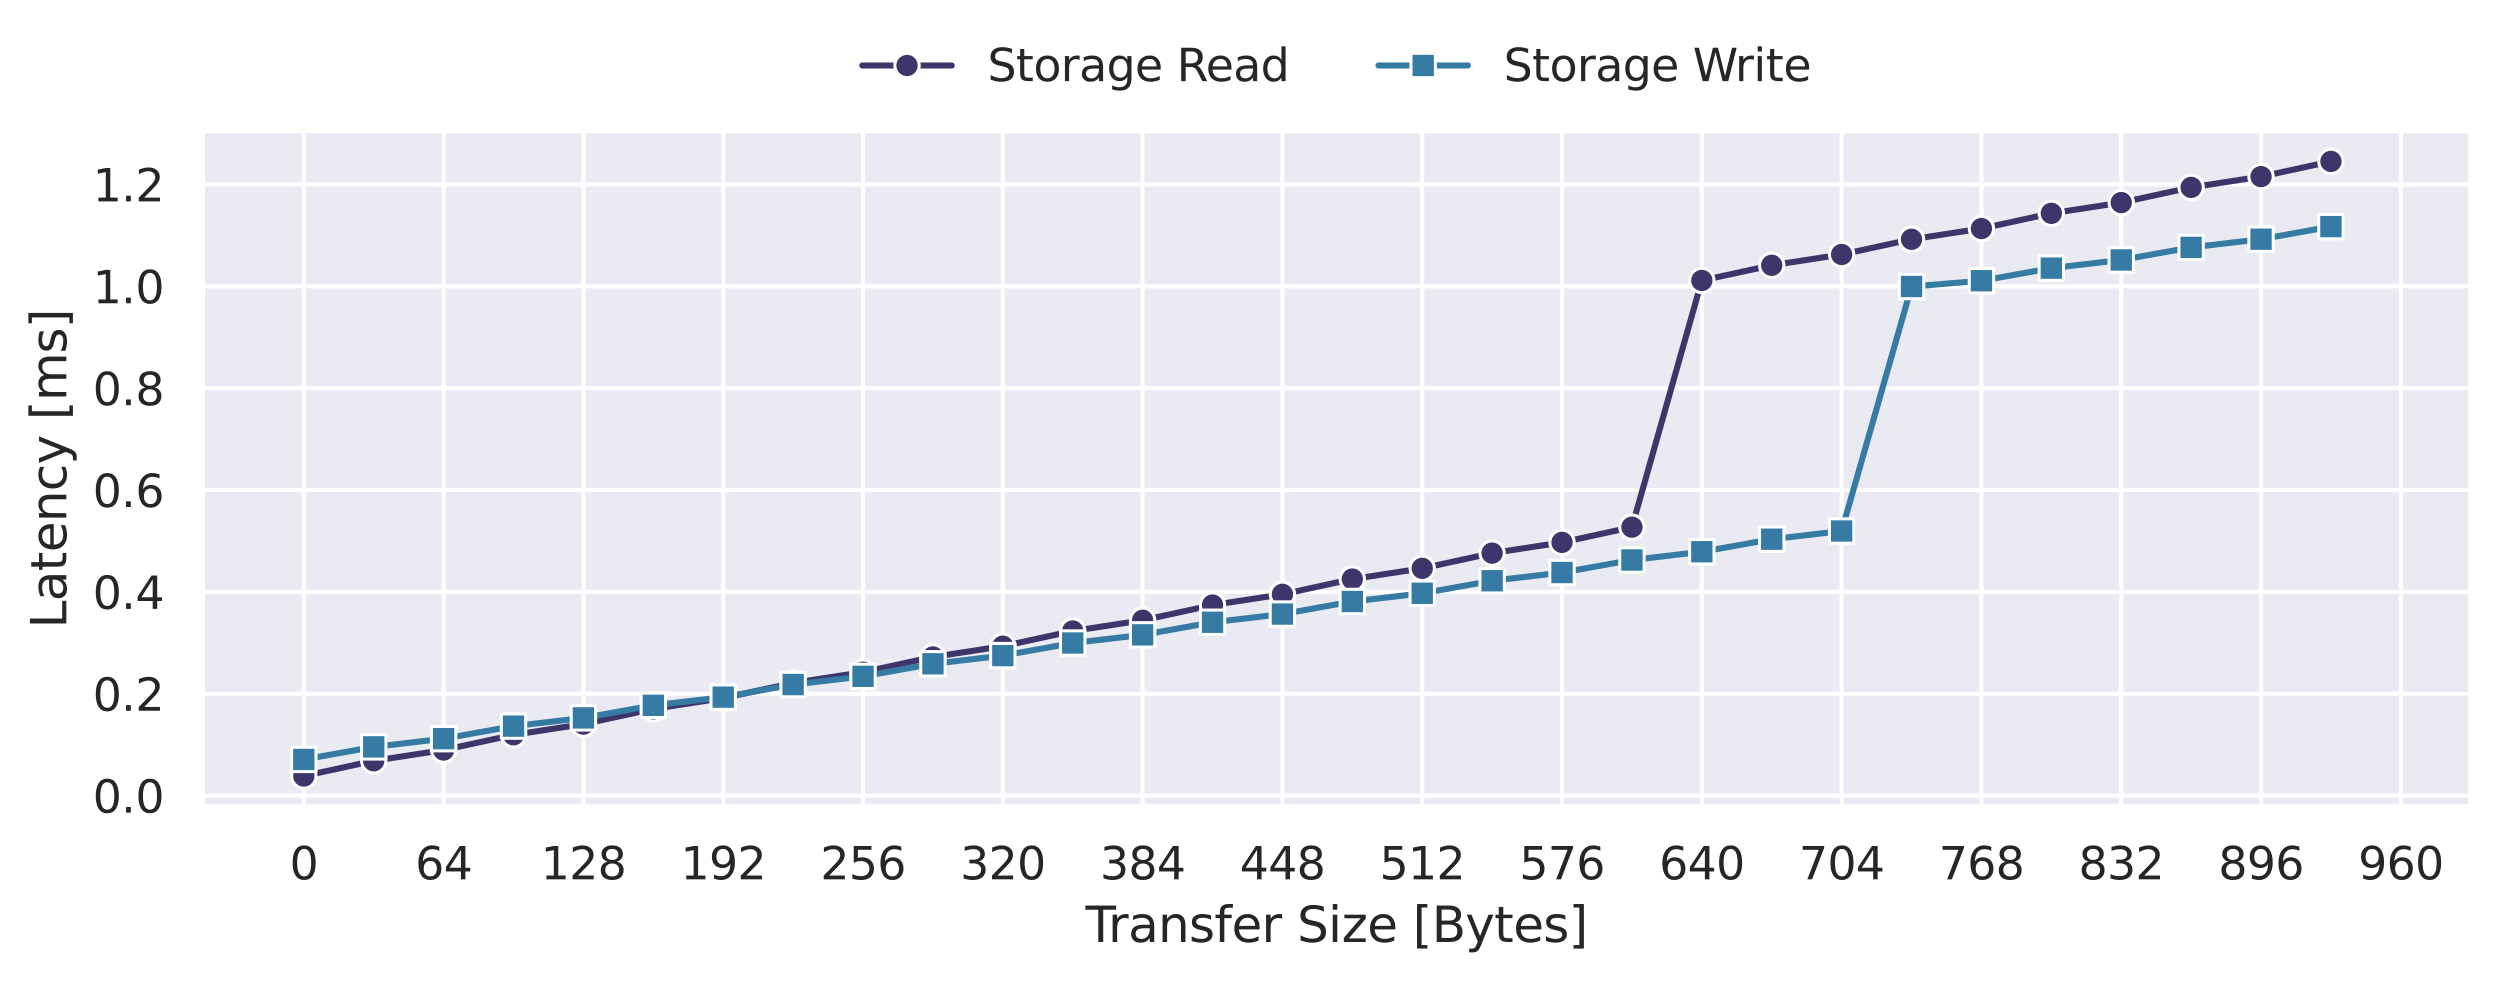 <?xml version="1.0" encoding="utf-8" standalone="no"?>
<!DOCTYPE svg PUBLIC "-//W3C//DTD SVG 1.1//EN"
  "http://www.w3.org/Graphics/SVG/1.1/DTD/svg11.dtd">
<svg xmlns:xlink="http://www.w3.org/1999/xlink" width="615.007pt" height="241.426pt" viewBox="0 0 615.007 241.426" xmlns="http://www.w3.org/2000/svg" version="1.1">
 <defs>
  <style type="text/css">*{stroke-linejoin: round; stroke-linecap: butt}</style>
 </defs>
 <g id="figure_1">
  <g id="patch_1">
   <path d="M 0 241.426 
L 615.007 241.426 
L 615.007 0 
L 0 0 
z
" style="fill: #ffffff"/>
  </g>
  <g id="axes_1">
   <g id="patch_2">
    <path d="M 49.807 198.466 
L 607.807 198.466 
L 607.807 32.146 
L 49.807 32.146 
z
" style="fill: #eaeaf2"/>
   </g>
   <g id="matplotlib.axis_1">
    <g id="xtick_1">
     <g id="line2d_1">
      <path d="M 74.741 198.466 
L 74.741 32.146 
" clip-path="url(#pd2b574ca82)" style="fill: none; stroke: #ffffff; stroke-linecap: round"/>
     </g>
     <g id="text_1">
      <!-- 0 -->
      <g style="fill: #262626" transform="translate(71.242 216.324) scale(0.11 -0.11)">
       <defs>
        <path id="DejaVuSans-30" d="M 2034 4250 
Q 1547 4250 1301 3770 
Q 1056 3291 1056 2328 
Q 1056 1369 1301 889 
Q 1547 409 2034 409 
Q 2525 409 2770 889 
Q 3016 1369 3016 2328 
Q 3016 3291 2770 3770 
Q 2525 4250 2034 4250 
z
M 2034 4750 
Q 2819 4750 3233 4129 
Q 3647 3509 3647 2328 
Q 3647 1150 3233 529 
Q 2819 -91 2034 -91 
Q 1250 -91 836 529 
Q 422 1150 422 2328 
Q 422 3509 836 4129 
Q 1250 4750 2034 4750 
z
" transform="scale(0.016)"/>
       </defs>
       <use xlink:href="#DejaVuSans-30"/>
      </g>
     </g>
    </g>
    <g id="xtick_2">
     <g id="line2d_2">
      <path d="M 109.132 198.466 
L 109.132 32.146 
" clip-path="url(#pd2b574ca82)" style="fill: none; stroke: #ffffff; stroke-linecap: round"/>
     </g>
     <g id="text_2">
      <!-- 64 -->
      <g style="fill: #262626" transform="translate(102.134 216.324) scale(0.11 -0.11)">
       <defs>
        <path id="DejaVuSans-36" d="M 2113 2584 
Q 1688 2584 1439 2293 
Q 1191 2003 1191 1497 
Q 1191 994 1439 701 
Q 1688 409 2113 409 
Q 2538 409 2786 701 
Q 3034 994 3034 1497 
Q 3034 2003 2786 2293 
Q 2538 2584 2113 2584 
z
M 3366 4563 
L 3366 3988 
Q 3128 4100 2886 4159 
Q 2644 4219 2406 4219 
Q 1781 4219 1451 3797 
Q 1122 3375 1075 2522 
Q 1259 2794 1537 2939 
Q 1816 3084 2150 3084 
Q 2853 3084 3261 2657 
Q 3669 2231 3669 1497 
Q 3669 778 3244 343 
Q 2819 -91 2113 -91 
Q 1303 -91 875 529 
Q 447 1150 447 2328 
Q 447 3434 972 4092 
Q 1497 4750 2381 4750 
Q 2619 4750 2861 4703 
Q 3103 4656 3366 4563 
z
" transform="scale(0.016)"/>
        <path id="DejaVuSans-34" d="M 2419 4116 
L 825 1625 
L 2419 1625 
L 2419 4116 
z
M 2253 4666 
L 3047 4666 
L 3047 1625 
L 3713 1625 
L 3713 1100 
L 3047 1100 
L 3047 0 
L 2419 0 
L 2419 1100 
L 313 1100 
L 313 1709 
L 2253 4666 
z
" transform="scale(0.016)"/>
       </defs>
       <use xlink:href="#DejaVuSans-36"/>
       <use xlink:href="#DejaVuSans-34" x="63.623"/>
      </g>
     </g>
    </g>
    <g id="xtick_3">
     <g id="line2d_3">
      <path d="M 143.524 198.466 
L 143.524 32.146 
" clip-path="url(#pd2b574ca82)" style="fill: none; stroke: #ffffff; stroke-linecap: round"/>
     </g>
     <g id="text_3">
      <!-- 128 -->
      <g style="fill: #262626" transform="translate(133.026 216.324) scale(0.11 -0.11)">
       <defs>
        <path id="DejaVuSans-31" d="M 794 531 
L 1825 531 
L 1825 4091 
L 703 3866 
L 703 4441 
L 1819 4666 
L 2450 4666 
L 2450 531 
L 3481 531 
L 3481 0 
L 794 0 
L 794 531 
z
" transform="scale(0.016)"/>
        <path id="DejaVuSans-32" d="M 1228 531 
L 3431 531 
L 3431 0 
L 469 0 
L 469 531 
Q 828 903 1448 1529 
Q 2069 2156 2228 2338 
Q 2531 2678 2651 2914 
Q 2772 3150 2772 3378 
Q 2772 3750 2511 3984 
Q 2250 4219 1831 4219 
Q 1534 4219 1204 4116 
Q 875 4013 500 3803 
L 500 4441 
Q 881 4594 1212 4672 
Q 1544 4750 1819 4750 
Q 2544 4750 2975 4387 
Q 3406 4025 3406 3419 
Q 3406 3131 3298 2873 
Q 3191 2616 2906 2266 
Q 2828 2175 2409 1742 
Q 1991 1309 1228 531 
z
" transform="scale(0.016)"/>
        <path id="DejaVuSans-38" d="M 2034 2216 
Q 1584 2216 1326 1975 
Q 1069 1734 1069 1313 
Q 1069 891 1326 650 
Q 1584 409 2034 409 
Q 2484 409 2743 651 
Q 3003 894 3003 1313 
Q 3003 1734 2745 1975 
Q 2488 2216 2034 2216 
z
M 1403 2484 
Q 997 2584 770 2862 
Q 544 3141 544 3541 
Q 544 4100 942 4425 
Q 1341 4750 2034 4750 
Q 2731 4750 3128 4425 
Q 3525 4100 3525 3541 
Q 3525 3141 3298 2862 
Q 3072 2584 2669 2484 
Q 3125 2378 3379 2068 
Q 3634 1759 3634 1313 
Q 3634 634 3220 271 
Q 2806 -91 2034 -91 
Q 1263 -91 848 271 
Q 434 634 434 1313 
Q 434 1759 690 2068 
Q 947 2378 1403 2484 
z
M 1172 3481 
Q 1172 3119 1398 2916 
Q 1625 2713 2034 2713 
Q 2441 2713 2670 2916 
Q 2900 3119 2900 3481 
Q 2900 3844 2670 4047 
Q 2441 4250 2034 4250 
Q 1625 4250 1398 4047 
Q 1172 3844 1172 3481 
z
" transform="scale(0.016)"/>
       </defs>
       <use xlink:href="#DejaVuSans-31"/>
       <use xlink:href="#DejaVuSans-32" x="63.623"/>
       <use xlink:href="#DejaVuSans-38" x="127.246"/>
      </g>
     </g>
    </g>
    <g id="xtick_4">
     <g id="line2d_4">
      <path d="M 177.915 198.466 
L 177.915 32.146 
" clip-path="url(#pd2b574ca82)" style="fill: none; stroke: #ffffff; stroke-linecap: round"/>
     </g>
     <g id="text_4">
      <!-- 192 -->
      <g style="fill: #262626" transform="translate(167.417 216.324) scale(0.11 -0.11)">
       <defs>
        <path id="DejaVuSans-39" d="M 703 97 
L 703 672 
Q 941 559 1184 500 
Q 1428 441 1663 441 
Q 2288 441 2617 861 
Q 2947 1281 2994 2138 
Q 2813 1869 2534 1725 
Q 2256 1581 1919 1581 
Q 1219 1581 811 2004 
Q 403 2428 403 3163 
Q 403 3881 828 4315 
Q 1253 4750 1959 4750 
Q 2769 4750 3195 4129 
Q 3622 3509 3622 2328 
Q 3622 1225 3098 567 
Q 2575 -91 1691 -91 
Q 1453 -91 1209 -44 
Q 966 3 703 97 
z
M 1959 2075 
Q 2384 2075 2632 2365 
Q 2881 2656 2881 3163 
Q 2881 3666 2632 3958 
Q 2384 4250 1959 4250 
Q 1534 4250 1286 3958 
Q 1038 3666 1038 3163 
Q 1038 2656 1286 2365 
Q 1534 2075 1959 2075 
z
" transform="scale(0.016)"/>
       </defs>
       <use xlink:href="#DejaVuSans-31"/>
       <use xlink:href="#DejaVuSans-39" x="63.623"/>
       <use xlink:href="#DejaVuSans-32" x="127.246"/>
      </g>
     </g>
    </g>
    <g id="xtick_5">
     <g id="line2d_5">
      <path d="M 212.306 198.466 
L 212.306 32.146 
" clip-path="url(#pd2b574ca82)" style="fill: none; stroke: #ffffff; stroke-linecap: round"/>
     </g>
     <g id="text_5">
      <!-- 256 -->
      <g style="fill: #262626" transform="translate(201.808 216.324) scale(0.11 -0.11)">
       <defs>
        <path id="DejaVuSans-35" d="M 691 4666 
L 3169 4666 
L 3169 4134 
L 1269 4134 
L 1269 2991 
Q 1406 3038 1543 3061 
Q 1681 3084 1819 3084 
Q 2600 3084 3056 2656 
Q 3513 2228 3513 1497 
Q 3513 744 3044 326 
Q 2575 -91 1722 -91 
Q 1428 -91 1123 -41 
Q 819 9 494 109 
L 494 744 
Q 775 591 1075 516 
Q 1375 441 1709 441 
Q 2250 441 2565 725 
Q 2881 1009 2881 1497 
Q 2881 1984 2565 2268 
Q 2250 2553 1709 2553 
Q 1456 2553 1204 2497 
Q 953 2441 691 2322 
L 691 4666 
z
" transform="scale(0.016)"/>
       </defs>
       <use xlink:href="#DejaVuSans-32"/>
       <use xlink:href="#DejaVuSans-35" x="63.623"/>
       <use xlink:href="#DejaVuSans-36" x="127.246"/>
      </g>
     </g>
    </g>
    <g id="xtick_6">
     <g id="line2d_6">
      <path d="M 246.698 198.466 
L 246.698 32.146 
" clip-path="url(#pd2b574ca82)" style="fill: none; stroke: #ffffff; stroke-linecap: round"/>
     </g>
     <g id="text_6">
      <!-- 320 -->
      <g style="fill: #262626" transform="translate(236.2 216.324) scale(0.11 -0.11)">
       <defs>
        <path id="DejaVuSans-33" d="M 2597 2516 
Q 3050 2419 3304 2112 
Q 3559 1806 3559 1356 
Q 3559 666 3084 287 
Q 2609 -91 1734 -91 
Q 1441 -91 1130 -33 
Q 819 25 488 141 
L 488 750 
Q 750 597 1062 519 
Q 1375 441 1716 441 
Q 2309 441 2620 675 
Q 2931 909 2931 1356 
Q 2931 1769 2642 2001 
Q 2353 2234 1838 2234 
L 1294 2234 
L 1294 2753 
L 1863 2753 
Q 2328 2753 2575 2939 
Q 2822 3125 2822 3475 
Q 2822 3834 2567 4026 
Q 2313 4219 1838 4219 
Q 1578 4219 1281 4162 
Q 984 4106 628 3988 
L 628 4550 
Q 988 4650 1302 4700 
Q 1616 4750 1894 4750 
Q 2613 4750 3031 4423 
Q 3450 4097 3450 3541 
Q 3450 3153 3228 2886 
Q 3006 2619 2597 2516 
z
" transform="scale(0.016)"/>
       </defs>
       <use xlink:href="#DejaVuSans-33"/>
       <use xlink:href="#DejaVuSans-32" x="63.623"/>
       <use xlink:href="#DejaVuSans-30" x="127.246"/>
      </g>
     </g>
    </g>
    <g id="xtick_7">
     <g id="line2d_7">
      <path d="M 281.089 198.466 
L 281.089 32.146 
" clip-path="url(#pd2b574ca82)" style="fill: none; stroke: #ffffff; stroke-linecap: round"/>
     </g>
     <g id="text_7">
      <!-- 384 -->
      <g style="fill: #262626" transform="translate(270.591 216.324) scale(0.11 -0.11)">
       <use xlink:href="#DejaVuSans-33"/>
       <use xlink:href="#DejaVuSans-38" x="63.623"/>
       <use xlink:href="#DejaVuSans-34" x="127.246"/>
      </g>
     </g>
    </g>
    <g id="xtick_8">
     <g id="line2d_8">
      <path d="M 315.481 198.466 
L 315.481 32.146 
" clip-path="url(#pd2b574ca82)" style="fill: none; stroke: #ffffff; stroke-linecap: round"/>
     </g>
     <g id="text_8">
      <!-- 448 -->
      <g style="fill: #262626" transform="translate(304.982 216.324) scale(0.11 -0.11)">
       <use xlink:href="#DejaVuSans-34"/>
       <use xlink:href="#DejaVuSans-34" x="63.623"/>
       <use xlink:href="#DejaVuSans-38" x="127.246"/>
      </g>
     </g>
    </g>
    <g id="xtick_9">
     <g id="line2d_9">
      <path d="M 349.872 198.466 
L 349.872 32.146 
" clip-path="url(#pd2b574ca82)" style="fill: none; stroke: #ffffff; stroke-linecap: round"/>
     </g>
     <g id="text_9">
      <!-- 512 -->
      <g style="fill: #262626" transform="translate(339.374 216.324) scale(0.11 -0.11)">
       <use xlink:href="#DejaVuSans-35"/>
       <use xlink:href="#DejaVuSans-31" x="63.623"/>
       <use xlink:href="#DejaVuSans-32" x="127.246"/>
      </g>
     </g>
    </g>
    <g id="xtick_10">
     <g id="line2d_10">
      <path d="M 384.263 198.466 
L 384.263 32.146 
" clip-path="url(#pd2b574ca82)" style="fill: none; stroke: #ffffff; stroke-linecap: round"/>
     </g>
     <g id="text_10">
      <!-- 576 -->
      <g style="fill: #262626" transform="translate(373.765 216.324) scale(0.11 -0.11)">
       <defs>
        <path id="DejaVuSans-37" d="M 525 4666 
L 3525 4666 
L 3525 4397 
L 1831 0 
L 1172 0 
L 2766 4134 
L 525 4134 
L 525 4666 
z
" transform="scale(0.016)"/>
       </defs>
       <use xlink:href="#DejaVuSans-35"/>
       <use xlink:href="#DejaVuSans-37" x="63.623"/>
       <use xlink:href="#DejaVuSans-36" x="127.246"/>
      </g>
     </g>
    </g>
    <g id="xtick_11">
     <g id="line2d_11">
      <path d="M 418.655 198.466 
L 418.655 32.146 
" clip-path="url(#pd2b574ca82)" style="fill: none; stroke: #ffffff; stroke-linecap: round"/>
     </g>
     <g id="text_11">
      <!-- 640 -->
      <g style="fill: #262626" transform="translate(408.157 216.324) scale(0.11 -0.11)">
       <use xlink:href="#DejaVuSans-36"/>
       <use xlink:href="#DejaVuSans-34" x="63.623"/>
       <use xlink:href="#DejaVuSans-30" x="127.246"/>
      </g>
     </g>
    </g>
    <g id="xtick_12">
     <g id="line2d_12">
      <path d="M 453.046 198.466 
L 453.046 32.146 
" clip-path="url(#pd2b574ca82)" style="fill: none; stroke: #ffffff; stroke-linecap: round"/>
     </g>
     <g id="text_12">
      <!-- 704 -->
      <g style="fill: #262626" transform="translate(442.548 216.324) scale(0.11 -0.11)">
       <use xlink:href="#DejaVuSans-37"/>
       <use xlink:href="#DejaVuSans-30" x="63.623"/>
       <use xlink:href="#DejaVuSans-34" x="127.246"/>
      </g>
     </g>
    </g>
    <g id="xtick_13">
     <g id="line2d_13">
      <path d="M 487.437 198.466 
L 487.437 32.146 
" clip-path="url(#pd2b574ca82)" style="fill: none; stroke: #ffffff; stroke-linecap: round"/>
     </g>
     <g id="text_13">
      <!-- 768 -->
      <g style="fill: #262626" transform="translate(476.939 216.324) scale(0.11 -0.11)">
       <use xlink:href="#DejaVuSans-37"/>
       <use xlink:href="#DejaVuSans-36" x="63.623"/>
       <use xlink:href="#DejaVuSans-38" x="127.246"/>
      </g>
     </g>
    </g>
    <g id="xtick_14">
     <g id="line2d_14">
      <path d="M 521.829 198.466 
L 521.829 32.146 
" clip-path="url(#pd2b574ca82)" style="fill: none; stroke: #ffffff; stroke-linecap: round"/>
     </g>
     <g id="text_14">
      <!-- 832 -->
      <g style="fill: #262626" transform="translate(511.331 216.324) scale(0.11 -0.11)">
       <use xlink:href="#DejaVuSans-38"/>
       <use xlink:href="#DejaVuSans-33" x="63.623"/>
       <use xlink:href="#DejaVuSans-32" x="127.246"/>
      </g>
     </g>
    </g>
    <g id="xtick_15">
     <g id="line2d_15">
      <path d="M 556.22 198.466 
L 556.22 32.146 
" clip-path="url(#pd2b574ca82)" style="fill: none; stroke: #ffffff; stroke-linecap: round"/>
     </g>
     <g id="text_15">
      <!-- 896 -->
      <g style="fill: #262626" transform="translate(545.722 216.324) scale(0.11 -0.11)">
       <use xlink:href="#DejaVuSans-38"/>
       <use xlink:href="#DejaVuSans-39" x="63.623"/>
       <use xlink:href="#DejaVuSans-36" x="127.246"/>
      </g>
     </g>
    </g>
    <g id="xtick_16">
     <g id="line2d_16">
      <path d="M 590.612 198.466 
L 590.612 32.146 
" clip-path="url(#pd2b574ca82)" style="fill: none; stroke: #ffffff; stroke-linecap: round"/>
     </g>
     <g id="text_16">
      <!-- 960 -->
      <g style="fill: #262626" transform="translate(580.113 216.324) scale(0.11 -0.11)">
       <use xlink:href="#DejaVuSans-39"/>
       <use xlink:href="#DejaVuSans-36" x="63.623"/>
       <use xlink:href="#DejaVuSans-30" x="127.246"/>
      </g>
     </g>
    </g>
    <g id="xtick_17"/>
    <g id="xtick_18"/>
    <g id="xtick_19"/>
    <g id="xtick_20"/>
    <g id="xtick_21"/>
    <g id="xtick_22"/>
    <g id="xtick_23"/>
    <g id="xtick_24"/>
    <g id="xtick_25"/>
    <g id="xtick_26"/>
    <g id="xtick_27"/>
    <g id="xtick_28"/>
    <g id="xtick_29"/>
    <g id="xtick_30"/>
    <g id="xtick_31"/>
    <g id="xtick_32"/>
    <g id="text_17">
     <!-- Transfer Size [Bytes] -->
     <g style="fill: #262626" transform="translate(267.035 231.73) scale(0.12 -0.12)">
      <defs>
       <path id="DejaVuSans-54" d="M -19 4666 
L 3928 4666 
L 3928 4134 
L 2272 4134 
L 2272 0 
L 1638 0 
L 1638 4134 
L -19 4134 
L -19 4666 
z
" transform="scale(0.016)"/>
       <path id="DejaVuSans-72" d="M 2631 2963 
Q 2534 3019 2420 3045 
Q 2306 3072 2169 3072 
Q 1681 3072 1420 2755 
Q 1159 2438 1159 1844 
L 1159 0 
L 581 0 
L 581 3500 
L 1159 3500 
L 1159 2956 
Q 1341 3275 1631 3429 
Q 1922 3584 2338 3584 
Q 2397 3584 2469 3576 
Q 2541 3569 2628 3553 
L 2631 2963 
z
" transform="scale(0.016)"/>
       <path id="DejaVuSans-61" d="M 2194 1759 
Q 1497 1759 1228 1600 
Q 959 1441 959 1056 
Q 959 750 1161 570 
Q 1363 391 1709 391 
Q 2188 391 2477 730 
Q 2766 1069 2766 1631 
L 2766 1759 
L 2194 1759 
z
M 3341 1997 
L 3341 0 
L 2766 0 
L 2766 531 
Q 2569 213 2275 61 
Q 1981 -91 1556 -91 
Q 1019 -91 701 211 
Q 384 513 384 1019 
Q 384 1609 779 1909 
Q 1175 2209 1959 2209 
L 2766 2209 
L 2766 2266 
Q 2766 2663 2505 2880 
Q 2244 3097 1772 3097 
Q 1472 3097 1187 3025 
Q 903 2953 641 2809 
L 641 3341 
Q 956 3463 1253 3523 
Q 1550 3584 1831 3584 
Q 2591 3584 2966 3190 
Q 3341 2797 3341 1997 
z
" transform="scale(0.016)"/>
       <path id="DejaVuSans-6e" d="M 3513 2113 
L 3513 0 
L 2938 0 
L 2938 2094 
Q 2938 2591 2744 2837 
Q 2550 3084 2163 3084 
Q 1697 3084 1428 2787 
Q 1159 2491 1159 1978 
L 1159 0 
L 581 0 
L 581 3500 
L 1159 3500 
L 1159 2956 
Q 1366 3272 1645 3428 
Q 1925 3584 2291 3584 
Q 2894 3584 3203 3211 
Q 3513 2838 3513 2113 
z
" transform="scale(0.016)"/>
       <path id="DejaVuSans-73" d="M 2834 3397 
L 2834 2853 
Q 2591 2978 2328 3040 
Q 2066 3103 1784 3103 
Q 1356 3103 1142 2972 
Q 928 2841 928 2578 
Q 928 2378 1081 2264 
Q 1234 2150 1697 2047 
L 1894 2003 
Q 2506 1872 2764 1633 
Q 3022 1394 3022 966 
Q 3022 478 2636 193 
Q 2250 -91 1575 -91 
Q 1294 -91 989 -36 
Q 684 19 347 128 
L 347 722 
Q 666 556 975 473 
Q 1284 391 1588 391 
Q 1994 391 2212 530 
Q 2431 669 2431 922 
Q 2431 1156 2273 1281 
Q 2116 1406 1581 1522 
L 1381 1569 
Q 847 1681 609 1914 
Q 372 2147 372 2553 
Q 372 3047 722 3315 
Q 1072 3584 1716 3584 
Q 2034 3584 2315 3537 
Q 2597 3491 2834 3397 
z
" transform="scale(0.016)"/>
       <path id="DejaVuSans-66" d="M 2375 4863 
L 2375 4384 
L 1825 4384 
Q 1516 4384 1395 4259 
Q 1275 4134 1275 3809 
L 1275 3500 
L 2222 3500 
L 2222 3053 
L 1275 3053 
L 1275 0 
L 697 0 
L 697 3053 
L 147 3053 
L 147 3500 
L 697 3500 
L 697 3744 
Q 697 4328 969 4595 
Q 1241 4863 1831 4863 
L 2375 4863 
z
" transform="scale(0.016)"/>
       <path id="DejaVuSans-65" d="M 3597 1894 
L 3597 1613 
L 953 1613 
Q 991 1019 1311 708 
Q 1631 397 2203 397 
Q 2534 397 2845 478 
Q 3156 559 3463 722 
L 3463 178 
Q 3153 47 2828 -22 
Q 2503 -91 2169 -91 
Q 1331 -91 842 396 
Q 353 884 353 1716 
Q 353 2575 817 3079 
Q 1281 3584 2069 3584 
Q 2775 3584 3186 3129 
Q 3597 2675 3597 1894 
z
M 3022 2063 
Q 3016 2534 2758 2815 
Q 2500 3097 2075 3097 
Q 1594 3097 1305 2825 
Q 1016 2553 972 2059 
L 3022 2063 
z
" transform="scale(0.016)"/>
       <path id="DejaVuSans-20" transform="scale(0.016)"/>
       <path id="DejaVuSans-53" d="M 3425 4513 
L 3425 3897 
Q 3066 4069 2747 4153 
Q 2428 4238 2131 4238 
Q 1616 4238 1336 4038 
Q 1056 3838 1056 3469 
Q 1056 3159 1242 3001 
Q 1428 2844 1947 2747 
L 2328 2669 
Q 3034 2534 3370 2195 
Q 3706 1856 3706 1288 
Q 3706 609 3251 259 
Q 2797 -91 1919 -91 
Q 1588 -91 1214 -16 
Q 841 59 441 206 
L 441 856 
Q 825 641 1194 531 
Q 1563 422 1919 422 
Q 2459 422 2753 634 
Q 3047 847 3047 1241 
Q 3047 1584 2836 1778 
Q 2625 1972 2144 2069 
L 1759 2144 
Q 1053 2284 737 2584 
Q 422 2884 422 3419 
Q 422 4038 858 4394 
Q 1294 4750 2059 4750 
Q 2388 4750 2728 4690 
Q 3069 4631 3425 4513 
z
" transform="scale(0.016)"/>
       <path id="DejaVuSans-69" d="M 603 3500 
L 1178 3500 
L 1178 0 
L 603 0 
L 603 3500 
z
M 603 4863 
L 1178 4863 
L 1178 4134 
L 603 4134 
L 603 4863 
z
" transform="scale(0.016)"/>
       <path id="DejaVuSans-7a" d="M 353 3500 
L 3084 3500 
L 3084 2975 
L 922 459 
L 3084 459 
L 3084 0 
L 275 0 
L 275 525 
L 2438 3041 
L 353 3041 
L 353 3500 
z
" transform="scale(0.016)"/>
       <path id="DejaVuSans-5b" d="M 550 4863 
L 1875 4863 
L 1875 4416 
L 1125 4416 
L 1125 -397 
L 1875 -397 
L 1875 -844 
L 550 -844 
L 550 4863 
z
" transform="scale(0.016)"/>
       <path id="DejaVuSans-42" d="M 1259 2228 
L 1259 519 
L 2272 519 
Q 2781 519 3026 730 
Q 3272 941 3272 1375 
Q 3272 1813 3026 2020 
Q 2781 2228 2272 2228 
L 1259 2228 
z
M 1259 4147 
L 1259 2741 
L 2194 2741 
Q 2656 2741 2882 2914 
Q 3109 3088 3109 3444 
Q 3109 3797 2882 3972 
Q 2656 4147 2194 4147 
L 1259 4147 
z
M 628 4666 
L 2241 4666 
Q 2963 4666 3353 4366 
Q 3744 4066 3744 3513 
Q 3744 3084 3544 2831 
Q 3344 2578 2956 2516 
Q 3422 2416 3680 2098 
Q 3938 1781 3938 1306 
Q 3938 681 3513 340 
Q 3088 0 2303 0 
L 628 0 
L 628 4666 
z
" transform="scale(0.016)"/>
       <path id="DejaVuSans-79" d="M 2059 -325 
Q 1816 -950 1584 -1140 
Q 1353 -1331 966 -1331 
L 506 -1331 
L 506 -850 
L 844 -850 
Q 1081 -850 1212 -737 
Q 1344 -625 1503 -206 
L 1606 56 
L 191 3500 
L 800 3500 
L 1894 763 
L 2988 3500 
L 3597 3500 
L 2059 -325 
z
" transform="scale(0.016)"/>
       <path id="DejaVuSans-74" d="M 1172 4494 
L 1172 3500 
L 2356 3500 
L 2356 3053 
L 1172 3053 
L 1172 1153 
Q 1172 725 1289 603 
Q 1406 481 1766 481 
L 2356 481 
L 2356 0 
L 1766 0 
Q 1100 0 847 248 
Q 594 497 594 1153 
L 594 3053 
L 172 3053 
L 172 3500 
L 594 3500 
L 594 4494 
L 1172 4494 
z
" transform="scale(0.016)"/>
       <path id="DejaVuSans-5d" d="M 1947 4863 
L 1947 -844 
L 622 -844 
L 622 -397 
L 1369 -397 
L 1369 4416 
L 622 4416 
L 622 4863 
L 1947 4863 
z
" transform="scale(0.016)"/>
      </defs>
      <use xlink:href="#DejaVuSans-54"/>
      <use xlink:href="#DejaVuSans-72" x="46.334"/>
      <use xlink:href="#DejaVuSans-61" x="87.447"/>
      <use xlink:href="#DejaVuSans-6e" x="148.727"/>
      <use xlink:href="#DejaVuSans-73" x="212.105"/>
      <use xlink:href="#DejaVuSans-66" x="264.205"/>
      <use xlink:href="#DejaVuSans-65" x="299.41"/>
      <use xlink:href="#DejaVuSans-72" x="360.934"/>
      <use xlink:href="#DejaVuSans-20" x="402.047"/>
      <use xlink:href="#DejaVuSans-53" x="433.834"/>
      <use xlink:href="#DejaVuSans-69" x="497.311"/>
      <use xlink:href="#DejaVuSans-7a" x="525.094"/>
      <use xlink:href="#DejaVuSans-65" x="577.584"/>
      <use xlink:href="#DejaVuSans-20" x="639.107"/>
      <use xlink:href="#DejaVuSans-5b" x="670.895"/>
      <use xlink:href="#DejaVuSans-42" x="709.908"/>
      <use xlink:href="#DejaVuSans-79" x="778.512"/>
      <use xlink:href="#DejaVuSans-74" x="837.691"/>
      <use xlink:href="#DejaVuSans-65" x="876.9"/>
      <use xlink:href="#DejaVuSans-73" x="938.424"/>
      <use xlink:href="#DejaVuSans-5d" x="990.523"/>
     </g>
    </g>
   </g>
   <g id="matplotlib.axis_2">
    <g id="ytick_1">
     <g id="line2d_17">
      <path d="M 49.807 195.73 
L 607.807 195.73 
" clip-path="url(#pd2b574ca82)" style="fill: none; stroke: #ffffff; stroke-linecap: round"/>
     </g>
     <g id="text_18">
      <!-- 0.0 -->
      <g style="fill: #262626" transform="translate(22.814 199.909) scale(0.11 -0.11)">
       <defs>
        <path id="DejaVuSans-2e" d="M 684 794 
L 1344 794 
L 1344 0 
L 684 0 
L 684 794 
z
" transform="scale(0.016)"/>
       </defs>
       <use xlink:href="#DejaVuSans-30"/>
       <use xlink:href="#DejaVuSans-2e" x="63.623"/>
       <use xlink:href="#DejaVuSans-30" x="95.41"/>
      </g>
     </g>
    </g>
    <g id="ytick_2">
     <g id="line2d_18">
      <path d="M 49.807 170.67 
L 607.807 170.67 
" clip-path="url(#pd2b574ca82)" style="fill: none; stroke: #ffffff; stroke-linecap: round"/>
     </g>
     <g id="text_19">
      <!-- 0.2 -->
      <g style="fill: #262626" transform="translate(22.814 174.849) scale(0.11 -0.11)">
       <use xlink:href="#DejaVuSans-30"/>
       <use xlink:href="#DejaVuSans-2e" x="63.623"/>
       <use xlink:href="#DejaVuSans-32" x="95.41"/>
      </g>
     </g>
    </g>
    <g id="ytick_3">
     <g id="line2d_19">
      <path d="M 49.807 145.609 
L 607.807 145.609 
" clip-path="url(#pd2b574ca82)" style="fill: none; stroke: #ffffff; stroke-linecap: round"/>
     </g>
     <g id="text_20">
      <!-- 0.4 -->
      <g style="fill: #262626" transform="translate(22.814 149.789) scale(0.11 -0.11)">
       <use xlink:href="#DejaVuSans-30"/>
       <use xlink:href="#DejaVuSans-2e" x="63.623"/>
       <use xlink:href="#DejaVuSans-34" x="95.41"/>
      </g>
     </g>
    </g>
    <g id="ytick_4">
     <g id="line2d_20">
      <path d="M 49.807 120.549 
L 607.807 120.549 
" clip-path="url(#pd2b574ca82)" style="fill: none; stroke: #ffffff; stroke-linecap: round"/>
     </g>
     <g id="text_21">
      <!-- 0.6 -->
      <g style="fill: #262626" transform="translate(22.814 124.728) scale(0.11 -0.11)">
       <use xlink:href="#DejaVuSans-30"/>
       <use xlink:href="#DejaVuSans-2e" x="63.623"/>
       <use xlink:href="#DejaVuSans-36" x="95.41"/>
      </g>
     </g>
    </g>
    <g id="ytick_5">
     <g id="line2d_21">
      <path d="M 49.807 95.489 
L 607.807 95.489 
" clip-path="url(#pd2b574ca82)" style="fill: none; stroke: #ffffff; stroke-linecap: round"/>
     </g>
     <g id="text_22">
      <!-- 0.8 -->
      <g style="fill: #262626" transform="translate(22.814 99.668) scale(0.11 -0.11)">
       <use xlink:href="#DejaVuSans-30"/>
       <use xlink:href="#DejaVuSans-2e" x="63.623"/>
       <use xlink:href="#DejaVuSans-38" x="95.41"/>
      </g>
     </g>
    </g>
    <g id="ytick_6">
     <g id="line2d_22">
      <path d="M 49.807 70.428 
L 607.807 70.428 
" clip-path="url(#pd2b574ca82)" style="fill: none; stroke: #ffffff; stroke-linecap: round"/>
     </g>
     <g id="text_23">
      <!-- 1.0 -->
      <g style="fill: #262626" transform="translate(22.814 74.607) scale(0.11 -0.11)">
       <use xlink:href="#DejaVuSans-31"/>
       <use xlink:href="#DejaVuSans-2e" x="63.623"/>
       <use xlink:href="#DejaVuSans-30" x="95.41"/>
      </g>
     </g>
    </g>
    <g id="ytick_7">
     <g id="line2d_23">
      <path d="M 49.807 45.368 
L 607.807 45.368 
" clip-path="url(#pd2b574ca82)" style="fill: none; stroke: #ffffff; stroke-linecap: round"/>
     </g>
     <g id="text_24">
      <!-- 1.2 -->
      <g style="fill: #262626" transform="translate(22.814 49.547) scale(0.11 -0.11)">
       <use xlink:href="#DejaVuSans-31"/>
       <use xlink:href="#DejaVuSans-2e" x="63.623"/>
       <use xlink:href="#DejaVuSans-32" x="95.41"/>
      </g>
     </g>
    </g>
    <g id="text_25">
     <!-- Latency [ms] -->
     <g style="fill: #262626" transform="translate(16.318 154.582) rotate(-90) scale(0.12 -0.12)">
      <defs>
       <path id="DejaVuSans-4c" d="M 628 4666 
L 1259 4666 
L 1259 531 
L 3531 531 
L 3531 0 
L 628 0 
L 628 4666 
z
" transform="scale(0.016)"/>
       <path id="DejaVuSans-63" d="M 3122 3366 
L 3122 2828 
Q 2878 2963 2633 3030 
Q 2388 3097 2138 3097 
Q 1578 3097 1268 2742 
Q 959 2388 959 1747 
Q 959 1106 1268 751 
Q 1578 397 2138 397 
Q 2388 397 2633 464 
Q 2878 531 3122 666 
L 3122 134 
Q 2881 22 2623 -34 
Q 2366 -91 2075 -91 
Q 1284 -91 818 406 
Q 353 903 353 1747 
Q 353 2603 823 3093 
Q 1294 3584 2113 3584 
Q 2378 3584 2631 3529 
Q 2884 3475 3122 3366 
z
" transform="scale(0.016)"/>
       <path id="DejaVuSans-6d" d="M 3328 2828 
Q 3544 3216 3844 3400 
Q 4144 3584 4550 3584 
Q 5097 3584 5394 3201 
Q 5691 2819 5691 2113 
L 5691 0 
L 5113 0 
L 5113 2094 
Q 5113 2597 4934 2840 
Q 4756 3084 4391 3084 
Q 3944 3084 3684 2787 
Q 3425 2491 3425 1978 
L 3425 0 
L 2847 0 
L 2847 2094 
Q 2847 2600 2669 2842 
Q 2491 3084 2119 3084 
Q 1678 3084 1418 2786 
Q 1159 2488 1159 1978 
L 1159 0 
L 581 0 
L 581 3500 
L 1159 3500 
L 1159 2956 
Q 1356 3278 1631 3431 
Q 1906 3584 2284 3584 
Q 2666 3584 2933 3390 
Q 3200 3197 3328 2828 
z
" transform="scale(0.016)"/>
      </defs>
      <use xlink:href="#DejaVuSans-4c"/>
      <use xlink:href="#DejaVuSans-61" x="55.713"/>
      <use xlink:href="#DejaVuSans-74" x="116.992"/>
      <use xlink:href="#DejaVuSans-65" x="156.201"/>
      <use xlink:href="#DejaVuSans-6e" x="217.725"/>
      <use xlink:href="#DejaVuSans-63" x="281.104"/>
      <use xlink:href="#DejaVuSans-79" x="336.084"/>
      <use xlink:href="#DejaVuSans-20" x="395.264"/>
      <use xlink:href="#DejaVuSans-5b" x="427.051"/>
      <use xlink:href="#DejaVuSans-6d" x="466.064"/>
      <use xlink:href="#DejaVuSans-73" x="563.477"/>
      <use xlink:href="#DejaVuSans-5d" x="615.576"/>
     </g>
    </g>
   </g>
   <g id="PolyCollection_1"/>
   <g id="PolyCollection_2">
    <defs>
     <path id="m85501f9c8c" d="M 74.741 -50.52 
L 74.741 -50.52 
L 91.937 -54.271 
L 109.132 -56.918 
L 126.328 -60.653 
L 143.524 -63.3 
L 160.719 -67.036 
L 177.915 -69.691 
L 195.111 -73.426 
L 212.306 -76.073 
L 229.502 -79.817 
L 246.698 -82.464 
L 263.893 -86.199 
L 281.089 -88.839 
L 298.285 -92.582 
L 315.481 -95.229 
L 332.676 -98.972 
L 349.872 -101.611 
L 367.068 -105.355 
L 384.263 -108.002 
L 401.459 -111.745 
L 418.655 -172.43 
L 435.85 -176.166 
L 453.046 -178.821 
L 470.242 -182.556 
L 487.437 -185.203 
L 504.633 -188.947 
L 521.829 -191.586 
L 539.024 -195.329 
L 556.22 -197.976 
L 573.416 -201.72 
L 573.416 -201.72 
L 573.416 -201.72 
L 556.22 -197.976 
L 539.024 -195.329 
L 521.829 -191.993 
L 504.633 -188.947 
L 487.437 -185.203 
L 470.242 -182.556 
L 453.046 -178.821 
L 435.85 -176.166 
L 418.655 -172.43 
L 401.459 -111.745 
L 384.263 -108.002 
L 367.068 -105.355 
L 349.872 -101.611 
L 332.676 -98.972 
L 315.481 -95.229 
L 298.285 -93.185 
L 281.089 -88.839 
L 263.893 -86.199 
L 246.698 -82.464 
L 229.502 -79.817 
L 212.306 -76.073 
L 195.111 -73.426 
L 177.915 -69.691 
L 160.719 -67.036 
L 143.524 -63.3 
L 126.328 -60.653 
L 109.132 -56.918 
L 91.937 -54.271 
L 74.741 -50.52 
z
" style="stroke: #ffffff; stroke-opacity: 0.2"/>
    </defs>
    <g clip-path="url(#pd2b574ca82)">
     <use xlink:href="#m85501f9c8c" x="0" y="241.426" style="fill: #3e356b; fill-opacity: 0.2; stroke: #ffffff; stroke-opacity: 0.2"/>
    </g>
   </g>
   <g id="PolyCollection_3"/>
   <g id="PolyCollection_4">
    <defs>
     <path id="mb5e5df18e9" d="M 74.741 -54.6 
L 74.741 -54.6 
L 91.937 -57.685 
L 109.132 -59.706 
L 126.328 -62.799 
L 143.524 -64.82 
L 160.719 -67.913 
L 177.915 -69.926 
L 195.111 -73.019 
L 212.306 -75.04 
L 229.502 -78.125 
L 246.698 -80.146 
L 263.893 -83.239 
L 281.089 -85.252 
L 298.285 -88.345 
L 315.481 -90.366 
L 332.676 -93.459 
L 349.872 -95.472 
L 367.068 -98.565 
L 384.263 -100.578 
L 401.459 -103.671 
L 418.655 -105.692 
L 435.85 -108.777 
L 453.046 -110.798 
L 470.242 -170.935 
L 487.437 -172.368 
L 504.633 -175.461 
L 521.829 -177.474 
L 539.024 -180.567 
L 556.22 -182.588 
L 573.416 -185.681 
L 573.416 -185.681 
L 573.416 -185.681 
L 556.22 -182.588 
L 539.024 -180.567 
L 521.829 -177.474 
L 504.633 -175.461 
L 487.437 -172.368 
L 470.242 -170.935 
L 453.046 -110.798 
L 435.85 -108.777 
L 418.655 -105.692 
L 401.459 -103.671 
L 384.263 -100.578 
L 367.068 -98.565 
L 349.872 -95.472 
L 332.676 -93.459 
L 315.481 -90.366 
L 298.285 -88.345 
L 281.089 -85.252 
L 263.893 -83.239 
L 246.698 -80.146 
L 229.502 -78.125 
L 212.306 -75.04 
L 195.111 -73.019 
L 177.915 -69.926 
L 160.719 -67.913 
L 143.524 -64.82 
L 126.328 -62.799 
L 109.132 -60.199 
L 91.937 -57.685 
L 74.741 -54.6 
z
" style="stroke: #ffffff; stroke-opacity: 0.2"/>
    </defs>
    <g clip-path="url(#pd2b574ca82)">
     <use xlink:href="#mb5e5df18e9" x="0" y="241.426" style="fill: #357ba3; fill-opacity: 0.2; stroke: #ffffff; stroke-opacity: 0.2"/>
    </g>
   </g>
   <g id="line2d_24">
    <path d="M 74.741 190.906 
L 91.937 187.155 
L 109.132 184.508 
L 126.328 180.772 
L 143.524 178.125 
L 160.719 174.39 
L 177.915 171.735 
L 195.111 167.999 
L 212.306 165.352 
L 229.502 161.609 
L 246.698 158.962 
L 263.893 155.226 
L 281.089 152.587 
L 298.285 148.843 
L 315.481 146.197 
L 332.676 142.453 
L 349.872 139.814 
L 367.068 136.071 
L 384.263 133.424 
L 401.459 129.68 
L 418.655 68.995 
L 435.85 65.26 
L 453.046 62.605 
L 470.242 58.869 
L 487.437 56.222 
L 504.633 52.479 
L 521.829 49.839 
L 539.024 46.096 
L 556.22 43.449 
L 573.416 39.706 
" clip-path="url(#pd2b574ca82)" style="fill: none; stroke: #3e356b; stroke-width: 1.5; stroke-linecap: round"/>
    <defs>
     <path id="m74f1b42d3b" d="M 0 3 
C 0.796 3 1.559 2.684 2.121 2.121 
C 2.684 1.559 3 0.796 3 0 
C 3 -0.796 2.684 -1.559 2.121 -2.121 
C 1.559 -2.684 0.796 -3 0 -3 
C -0.796 -3 -1.559 -2.684 -2.121 -2.121 
C -2.684 -1.559 -3 -0.796 -3 0 
C -3 0.796 -2.684 1.559 -2.121 2.121 
C -1.559 2.684 -0.796 3 0 3 
z
" style="stroke: #ffffff; stroke-width: 0.75"/>
    </defs>
    <g clip-path="url(#pd2b574ca82)">
     <use xlink:href="#m74f1b42d3b" x="74.741" y="190.906" style="fill: #3e356b; stroke: #ffffff; stroke-width: 0.75"/>
     <use xlink:href="#m74f1b42d3b" x="91.937" y="187.155" style="fill: #3e356b; stroke: #ffffff; stroke-width: 0.75"/>
     <use xlink:href="#m74f1b42d3b" x="109.132" y="184.508" style="fill: #3e356b; stroke: #ffffff; stroke-width: 0.75"/>
     <use xlink:href="#m74f1b42d3b" x="126.328" y="180.772" style="fill: #3e356b; stroke: #ffffff; stroke-width: 0.75"/>
     <use xlink:href="#m74f1b42d3b" x="143.524" y="178.125" style="fill: #3e356b; stroke: #ffffff; stroke-width: 0.75"/>
     <use xlink:href="#m74f1b42d3b" x="160.719" y="174.39" style="fill: #3e356b; stroke: #ffffff; stroke-width: 0.75"/>
     <use xlink:href="#m74f1b42d3b" x="177.915" y="171.735" style="fill: #3e356b; stroke: #ffffff; stroke-width: 0.75"/>
     <use xlink:href="#m74f1b42d3b" x="195.111" y="167.999" style="fill: #3e356b; stroke: #ffffff; stroke-width: 0.75"/>
     <use xlink:href="#m74f1b42d3b" x="212.306" y="165.352" style="fill: #3e356b; stroke: #ffffff; stroke-width: 0.75"/>
     <use xlink:href="#m74f1b42d3b" x="229.502" y="161.609" style="fill: #3e356b; stroke: #ffffff; stroke-width: 0.75"/>
     <use xlink:href="#m74f1b42d3b" x="246.698" y="158.962" style="fill: #3e356b; stroke: #ffffff; stroke-width: 0.75"/>
     <use xlink:href="#m74f1b42d3b" x="263.893" y="155.226" style="fill: #3e356b; stroke: #ffffff; stroke-width: 0.75"/>
     <use xlink:href="#m74f1b42d3b" x="281.089" y="152.587" style="fill: #3e356b; stroke: #ffffff; stroke-width: 0.75"/>
     <use xlink:href="#m74f1b42d3b" x="298.285" y="148.843" style="fill: #3e356b; stroke: #ffffff; stroke-width: 0.75"/>
     <use xlink:href="#m74f1b42d3b" x="315.481" y="146.197" style="fill: #3e356b; stroke: #ffffff; stroke-width: 0.75"/>
     <use xlink:href="#m74f1b42d3b" x="332.676" y="142.453" style="fill: #3e356b; stroke: #ffffff; stroke-width: 0.75"/>
     <use xlink:href="#m74f1b42d3b" x="349.872" y="139.814" style="fill: #3e356b; stroke: #ffffff; stroke-width: 0.75"/>
     <use xlink:href="#m74f1b42d3b" x="367.068" y="136.071" style="fill: #3e356b; stroke: #ffffff; stroke-width: 0.75"/>
     <use xlink:href="#m74f1b42d3b" x="384.263" y="133.424" style="fill: #3e356b; stroke: #ffffff; stroke-width: 0.75"/>
     <use xlink:href="#m74f1b42d3b" x="401.459" y="129.68" style="fill: #3e356b; stroke: #ffffff; stroke-width: 0.75"/>
     <use xlink:href="#m74f1b42d3b" x="418.655" y="68.995" style="fill: #3e356b; stroke: #ffffff; stroke-width: 0.75"/>
     <use xlink:href="#m74f1b42d3b" x="435.85" y="65.26" style="fill: #3e356b; stroke: #ffffff; stroke-width: 0.75"/>
     <use xlink:href="#m74f1b42d3b" x="453.046" y="62.605" style="fill: #3e356b; stroke: #ffffff; stroke-width: 0.75"/>
     <use xlink:href="#m74f1b42d3b" x="470.242" y="58.869" style="fill: #3e356b; stroke: #ffffff; stroke-width: 0.75"/>
     <use xlink:href="#m74f1b42d3b" x="487.437" y="56.222" style="fill: #3e356b; stroke: #ffffff; stroke-width: 0.75"/>
     <use xlink:href="#m74f1b42d3b" x="504.633" y="52.479" style="fill: #3e356b; stroke: #ffffff; stroke-width: 0.75"/>
     <use xlink:href="#m74f1b42d3b" x="521.829" y="49.839" style="fill: #3e356b; stroke: #ffffff; stroke-width: 0.75"/>
     <use xlink:href="#m74f1b42d3b" x="539.024" y="46.096" style="fill: #3e356b; stroke: #ffffff; stroke-width: 0.75"/>
     <use xlink:href="#m74f1b42d3b" x="556.22" y="43.449" style="fill: #3e356b; stroke: #ffffff; stroke-width: 0.75"/>
     <use xlink:href="#m74f1b42d3b" x="573.416" y="39.706" style="fill: #3e356b; stroke: #ffffff; stroke-width: 0.75"/>
    </g>
   </g>
   <g id="line2d_25">
    <path d="M 74.741 186.826 
L 91.937 183.74 
L 109.132 181.719 
L 126.328 178.626 
L 143.524 176.606 
L 160.719 173.512 
L 177.915 171.5 
L 195.111 168.406 
L 212.306 166.386 
L 229.502 163.3 
L 246.698 161.28 
L 263.893 158.187 
L 281.089 156.174 
L 298.285 153.08 
L 315.481 151.06 
L 332.676 147.967 
L 349.872 145.954 
L 367.068 142.861 
L 384.263 140.848 
L 401.459 137.755 
L 418.655 135.734 
L 435.85 132.648 
L 453.046 130.628 
L 470.242 70.491 
L 487.437 69.058 
L 504.633 65.964 
L 521.829 63.952 
L 539.024 60.858 
L 556.22 58.838 
L 573.416 55.745 
" clip-path="url(#pd2b574ca82)" style="fill: none; stroke: #357ba3; stroke-width: 1.5; stroke-linecap: round"/>
    <defs>
     <path id="m4db3a9fb2e" d="M -3 3 
L 3 3 
L 3 -3 
L -3 -3 
z
" style="stroke: #ffffff; stroke-width: 0.75; stroke-linejoin: miter"/>
    </defs>
    <g clip-path="url(#pd2b574ca82)">
     <use xlink:href="#m4db3a9fb2e" x="74.741" y="186.826" style="fill: #357ba3; stroke: #ffffff; stroke-width: 0.75; stroke-linejoin: miter"/>
     <use xlink:href="#m4db3a9fb2e" x="91.937" y="183.74" style="fill: #357ba3; stroke: #ffffff; stroke-width: 0.75; stroke-linejoin: miter"/>
     <use xlink:href="#m4db3a9fb2e" x="109.132" y="181.719" style="fill: #357ba3; stroke: #ffffff; stroke-width: 0.75; stroke-linejoin: miter"/>
     <use xlink:href="#m4db3a9fb2e" x="126.328" y="178.626" style="fill: #357ba3; stroke: #ffffff; stroke-width: 0.75; stroke-linejoin: miter"/>
     <use xlink:href="#m4db3a9fb2e" x="143.524" y="176.606" style="fill: #357ba3; stroke: #ffffff; stroke-width: 0.75; stroke-linejoin: miter"/>
     <use xlink:href="#m4db3a9fb2e" x="160.719" y="173.512" style="fill: #357ba3; stroke: #ffffff; stroke-width: 0.75; stroke-linejoin: miter"/>
     <use xlink:href="#m4db3a9fb2e" x="177.915" y="171.5" style="fill: #357ba3; stroke: #ffffff; stroke-width: 0.75; stroke-linejoin: miter"/>
     <use xlink:href="#m4db3a9fb2e" x="195.111" y="168.406" style="fill: #357ba3; stroke: #ffffff; stroke-width: 0.75; stroke-linejoin: miter"/>
     <use xlink:href="#m4db3a9fb2e" x="212.306" y="166.386" style="fill: #357ba3; stroke: #ffffff; stroke-width: 0.75; stroke-linejoin: miter"/>
     <use xlink:href="#m4db3a9fb2e" x="229.502" y="163.3" style="fill: #357ba3; stroke: #ffffff; stroke-width: 0.75; stroke-linejoin: miter"/>
     <use xlink:href="#m4db3a9fb2e" x="246.698" y="161.28" style="fill: #357ba3; stroke: #ffffff; stroke-width: 0.75; stroke-linejoin: miter"/>
     <use xlink:href="#m4db3a9fb2e" x="263.893" y="158.187" style="fill: #357ba3; stroke: #ffffff; stroke-width: 0.75; stroke-linejoin: miter"/>
     <use xlink:href="#m4db3a9fb2e" x="281.089" y="156.174" style="fill: #357ba3; stroke: #ffffff; stroke-width: 0.75; stroke-linejoin: miter"/>
     <use xlink:href="#m4db3a9fb2e" x="298.285" y="153.08" style="fill: #357ba3; stroke: #ffffff; stroke-width: 0.75; stroke-linejoin: miter"/>
     <use xlink:href="#m4db3a9fb2e" x="315.481" y="151.06" style="fill: #357ba3; stroke: #ffffff; stroke-width: 0.75; stroke-linejoin: miter"/>
     <use xlink:href="#m4db3a9fb2e" x="332.676" y="147.967" style="fill: #357ba3; stroke: #ffffff; stroke-width: 0.75; stroke-linejoin: miter"/>
     <use xlink:href="#m4db3a9fb2e" x="349.872" y="145.954" style="fill: #357ba3; stroke: #ffffff; stroke-width: 0.75; stroke-linejoin: miter"/>
     <use xlink:href="#m4db3a9fb2e" x="367.068" y="142.861" style="fill: #357ba3; stroke: #ffffff; stroke-width: 0.75; stroke-linejoin: miter"/>
     <use xlink:href="#m4db3a9fb2e" x="384.263" y="140.848" style="fill: #357ba3; stroke: #ffffff; stroke-width: 0.75; stroke-linejoin: miter"/>
     <use xlink:href="#m4db3a9fb2e" x="401.459" y="137.755" style="fill: #357ba3; stroke: #ffffff; stroke-width: 0.75; stroke-linejoin: miter"/>
     <use xlink:href="#m4db3a9fb2e" x="418.655" y="135.734" style="fill: #357ba3; stroke: #ffffff; stroke-width: 0.75; stroke-linejoin: miter"/>
     <use xlink:href="#m4db3a9fb2e" x="435.85" y="132.648" style="fill: #357ba3; stroke: #ffffff; stroke-width: 0.75; stroke-linejoin: miter"/>
     <use xlink:href="#m4db3a9fb2e" x="453.046" y="130.628" style="fill: #357ba3; stroke: #ffffff; stroke-width: 0.75; stroke-linejoin: miter"/>
     <use xlink:href="#m4db3a9fb2e" x="470.242" y="70.491" style="fill: #357ba3; stroke: #ffffff; stroke-width: 0.75; stroke-linejoin: miter"/>
     <use xlink:href="#m4db3a9fb2e" x="487.437" y="69.058" style="fill: #357ba3; stroke: #ffffff; stroke-width: 0.75; stroke-linejoin: miter"/>
     <use xlink:href="#m4db3a9fb2e" x="504.633" y="65.964" style="fill: #357ba3; stroke: #ffffff; stroke-width: 0.75; stroke-linejoin: miter"/>
     <use xlink:href="#m4db3a9fb2e" x="521.829" y="63.952" style="fill: #357ba3; stroke: #ffffff; stroke-width: 0.75; stroke-linejoin: miter"/>
     <use xlink:href="#m4db3a9fb2e" x="539.024" y="60.858" style="fill: #357ba3; stroke: #ffffff; stroke-width: 0.75; stroke-linejoin: miter"/>
     <use xlink:href="#m4db3a9fb2e" x="556.22" y="58.838" style="fill: #357ba3; stroke: #ffffff; stroke-width: 0.75; stroke-linejoin: miter"/>
     <use xlink:href="#m4db3a9fb2e" x="573.416" y="55.745" style="fill: #357ba3; stroke: #ffffff; stroke-width: 0.75; stroke-linejoin: miter"/>
    </g>
   </g>
   <g id="patch_3">
    <path d="M 49.807 198.466 
L 49.807 32.146 
" style="fill: none; stroke: #ffffff; stroke-width: 1.25; stroke-linejoin: miter; stroke-linecap: square"/>
   </g>
   <g id="patch_4">
    <path d="M 607.807 198.466 
L 607.807 32.146 
" style="fill: none; stroke: #ffffff; stroke-width: 1.25; stroke-linejoin: miter; stroke-linecap: square"/>
   </g>
   <g id="patch_5">
    <path d="M 49.807 198.466 
L 607.807 198.466 
" style="fill: none; stroke: #ffffff; stroke-width: 1.25; stroke-linejoin: miter; stroke-linecap: square"/>
   </g>
   <g id="patch_6">
    <path d="M 49.807 32.146 
L 607.807 32.146 
" style="fill: none; stroke: #ffffff; stroke-width: 1.25; stroke-linejoin: miter; stroke-linecap: square"/>
   </g>
   <g id="legend_1">
    <g id="line2d_26">
     <path d="M 212.13 16.108 
L 223.13 16.108 
L 234.13 16.108 
" style="fill: none; stroke: #3e356b; stroke-width: 1.5; stroke-linecap: round"/>
     <g>
      <use xlink:href="#m74f1b42d3b" x="223.13" y="16.108" style="fill: #3e356b; stroke: #ffffff; stroke-width: 0.75"/>
     </g>
    </g>
    <g id="text_26">
     <!-- Storage Read -->
     <g style="fill: #262626" transform="translate(242.93 19.958) scale(0.11 -0.11)">
      <defs>
       <path id="DejaVuSans-6f" d="M 1959 3097 
Q 1497 3097 1228 2736 
Q 959 2375 959 1747 
Q 959 1119 1226 758 
Q 1494 397 1959 397 
Q 2419 397 2687 759 
Q 2956 1122 2956 1747 
Q 2956 2369 2687 2733 
Q 2419 3097 1959 3097 
z
M 1959 3584 
Q 2709 3584 3137 3096 
Q 3566 2609 3566 1747 
Q 3566 888 3137 398 
Q 2709 -91 1959 -91 
Q 1206 -91 779 398 
Q 353 888 353 1747 
Q 353 2609 779 3096 
Q 1206 3584 1959 3584 
z
" transform="scale(0.016)"/>
       <path id="DejaVuSans-67" d="M 2906 1791 
Q 2906 2416 2648 2759 
Q 2391 3103 1925 3103 
Q 1463 3103 1205 2759 
Q 947 2416 947 1791 
Q 947 1169 1205 825 
Q 1463 481 1925 481 
Q 2391 481 2648 825 
Q 2906 1169 2906 1791 
z
M 3481 434 
Q 3481 -459 3084 -895 
Q 2688 -1331 1869 -1331 
Q 1566 -1331 1297 -1286 
Q 1028 -1241 775 -1147 
L 775 -588 
Q 1028 -725 1275 -790 
Q 1522 -856 1778 -856 
Q 2344 -856 2625 -561 
Q 2906 -266 2906 331 
L 2906 616 
Q 2728 306 2450 153 
Q 2172 0 1784 0 
Q 1141 0 747 490 
Q 353 981 353 1791 
Q 353 2603 747 3093 
Q 1141 3584 1784 3584 
Q 2172 3584 2450 3431 
Q 2728 3278 2906 2969 
L 2906 3500 
L 3481 3500 
L 3481 434 
z
" transform="scale(0.016)"/>
       <path id="DejaVuSans-52" d="M 2841 2188 
Q 3044 2119 3236 1894 
Q 3428 1669 3622 1275 
L 4263 0 
L 3584 0 
L 2988 1197 
Q 2756 1666 2539 1819 
Q 2322 1972 1947 1972 
L 1259 1972 
L 1259 0 
L 628 0 
L 628 4666 
L 2053 4666 
Q 2853 4666 3247 4331 
Q 3641 3997 3641 3322 
Q 3641 2881 3436 2590 
Q 3231 2300 2841 2188 
z
M 1259 4147 
L 1259 2491 
L 2053 2491 
Q 2509 2491 2742 2702 
Q 2975 2913 2975 3322 
Q 2975 3731 2742 3939 
Q 2509 4147 2053 4147 
L 1259 4147 
z
" transform="scale(0.016)"/>
       <path id="DejaVuSans-64" d="M 2906 2969 
L 2906 4863 
L 3481 4863 
L 3481 0 
L 2906 0 
L 2906 525 
Q 2725 213 2448 61 
Q 2172 -91 1784 -91 
Q 1150 -91 751 415 
Q 353 922 353 1747 
Q 353 2572 751 3078 
Q 1150 3584 1784 3584 
Q 2172 3584 2448 3432 
Q 2725 3281 2906 2969 
z
M 947 1747 
Q 947 1113 1208 752 
Q 1469 391 1925 391 
Q 2381 391 2643 752 
Q 2906 1113 2906 1747 
Q 2906 2381 2643 2742 
Q 2381 3103 1925 3103 
Q 1469 3103 1208 2742 
Q 947 2381 947 1747 
z
" transform="scale(0.016)"/>
      </defs>
      <use xlink:href="#DejaVuSans-53"/>
      <use xlink:href="#DejaVuSans-74" x="63.477"/>
      <use xlink:href="#DejaVuSans-6f" x="102.686"/>
      <use xlink:href="#DejaVuSans-72" x="163.867"/>
      <use xlink:href="#DejaVuSans-61" x="204.98"/>
      <use xlink:href="#DejaVuSans-67" x="266.26"/>
      <use xlink:href="#DejaVuSans-65" x="329.736"/>
      <use xlink:href="#DejaVuSans-20" x="391.26"/>
      <use xlink:href="#DejaVuSans-52" x="423.047"/>
      <use xlink:href="#DejaVuSans-65" x="488.029"/>
      <use xlink:href="#DejaVuSans-61" x="549.553"/>
      <use xlink:href="#DejaVuSans-64" x="610.832"/>
     </g>
    </g>
    <g id="line2d_27">
     <path d="M 339.108 16.108 
L 350.108 16.108 
L 361.108 16.108 
" style="fill: none; stroke: #357ba3; stroke-width: 1.5; stroke-linecap: round"/>
     <g>
      <use xlink:href="#m4db3a9fb2e" x="350.108" y="16.108" style="fill: #357ba3; stroke: #ffffff; stroke-width: 0.75; stroke-linejoin: miter"/>
     </g>
    </g>
    <g id="text_27">
     <!-- Storage Write -->
     <g style="fill: #262626" transform="translate(369.908 19.958) scale(0.11 -0.11)">
      <defs>
       <path id="DejaVuSans-57" d="M 213 4666 
L 850 4666 
L 1831 722 
L 2809 4666 
L 3519 4666 
L 4500 722 
L 5478 4666 
L 6119 4666 
L 4947 0 
L 4153 0 
L 3169 4050 
L 2175 0 
L 1381 0 
L 213 4666 
z
" transform="scale(0.016)"/>
      </defs>
      <use xlink:href="#DejaVuSans-53"/>
      <use xlink:href="#DejaVuSans-74" x="63.477"/>
      <use xlink:href="#DejaVuSans-6f" x="102.686"/>
      <use xlink:href="#DejaVuSans-72" x="163.867"/>
      <use xlink:href="#DejaVuSans-61" x="204.98"/>
      <use xlink:href="#DejaVuSans-67" x="266.26"/>
      <use xlink:href="#DejaVuSans-65" x="329.736"/>
      <use xlink:href="#DejaVuSans-20" x="391.26"/>
      <use xlink:href="#DejaVuSans-57" x="423.047"/>
      <use xlink:href="#DejaVuSans-72" x="517.424"/>
      <use xlink:href="#DejaVuSans-69" x="558.537"/>
      <use xlink:href="#DejaVuSans-74" x="586.32"/>
      <use xlink:href="#DejaVuSans-65" x="625.529"/>
     </g>
    </g>
   </g>
  </g>
 </g>
 <defs>
  <clipPath id="pd2b574ca82">
   <rect x="49.807" y="32.146" width="558" height="166.32"/>
  </clipPath>
 </defs>
</svg>
